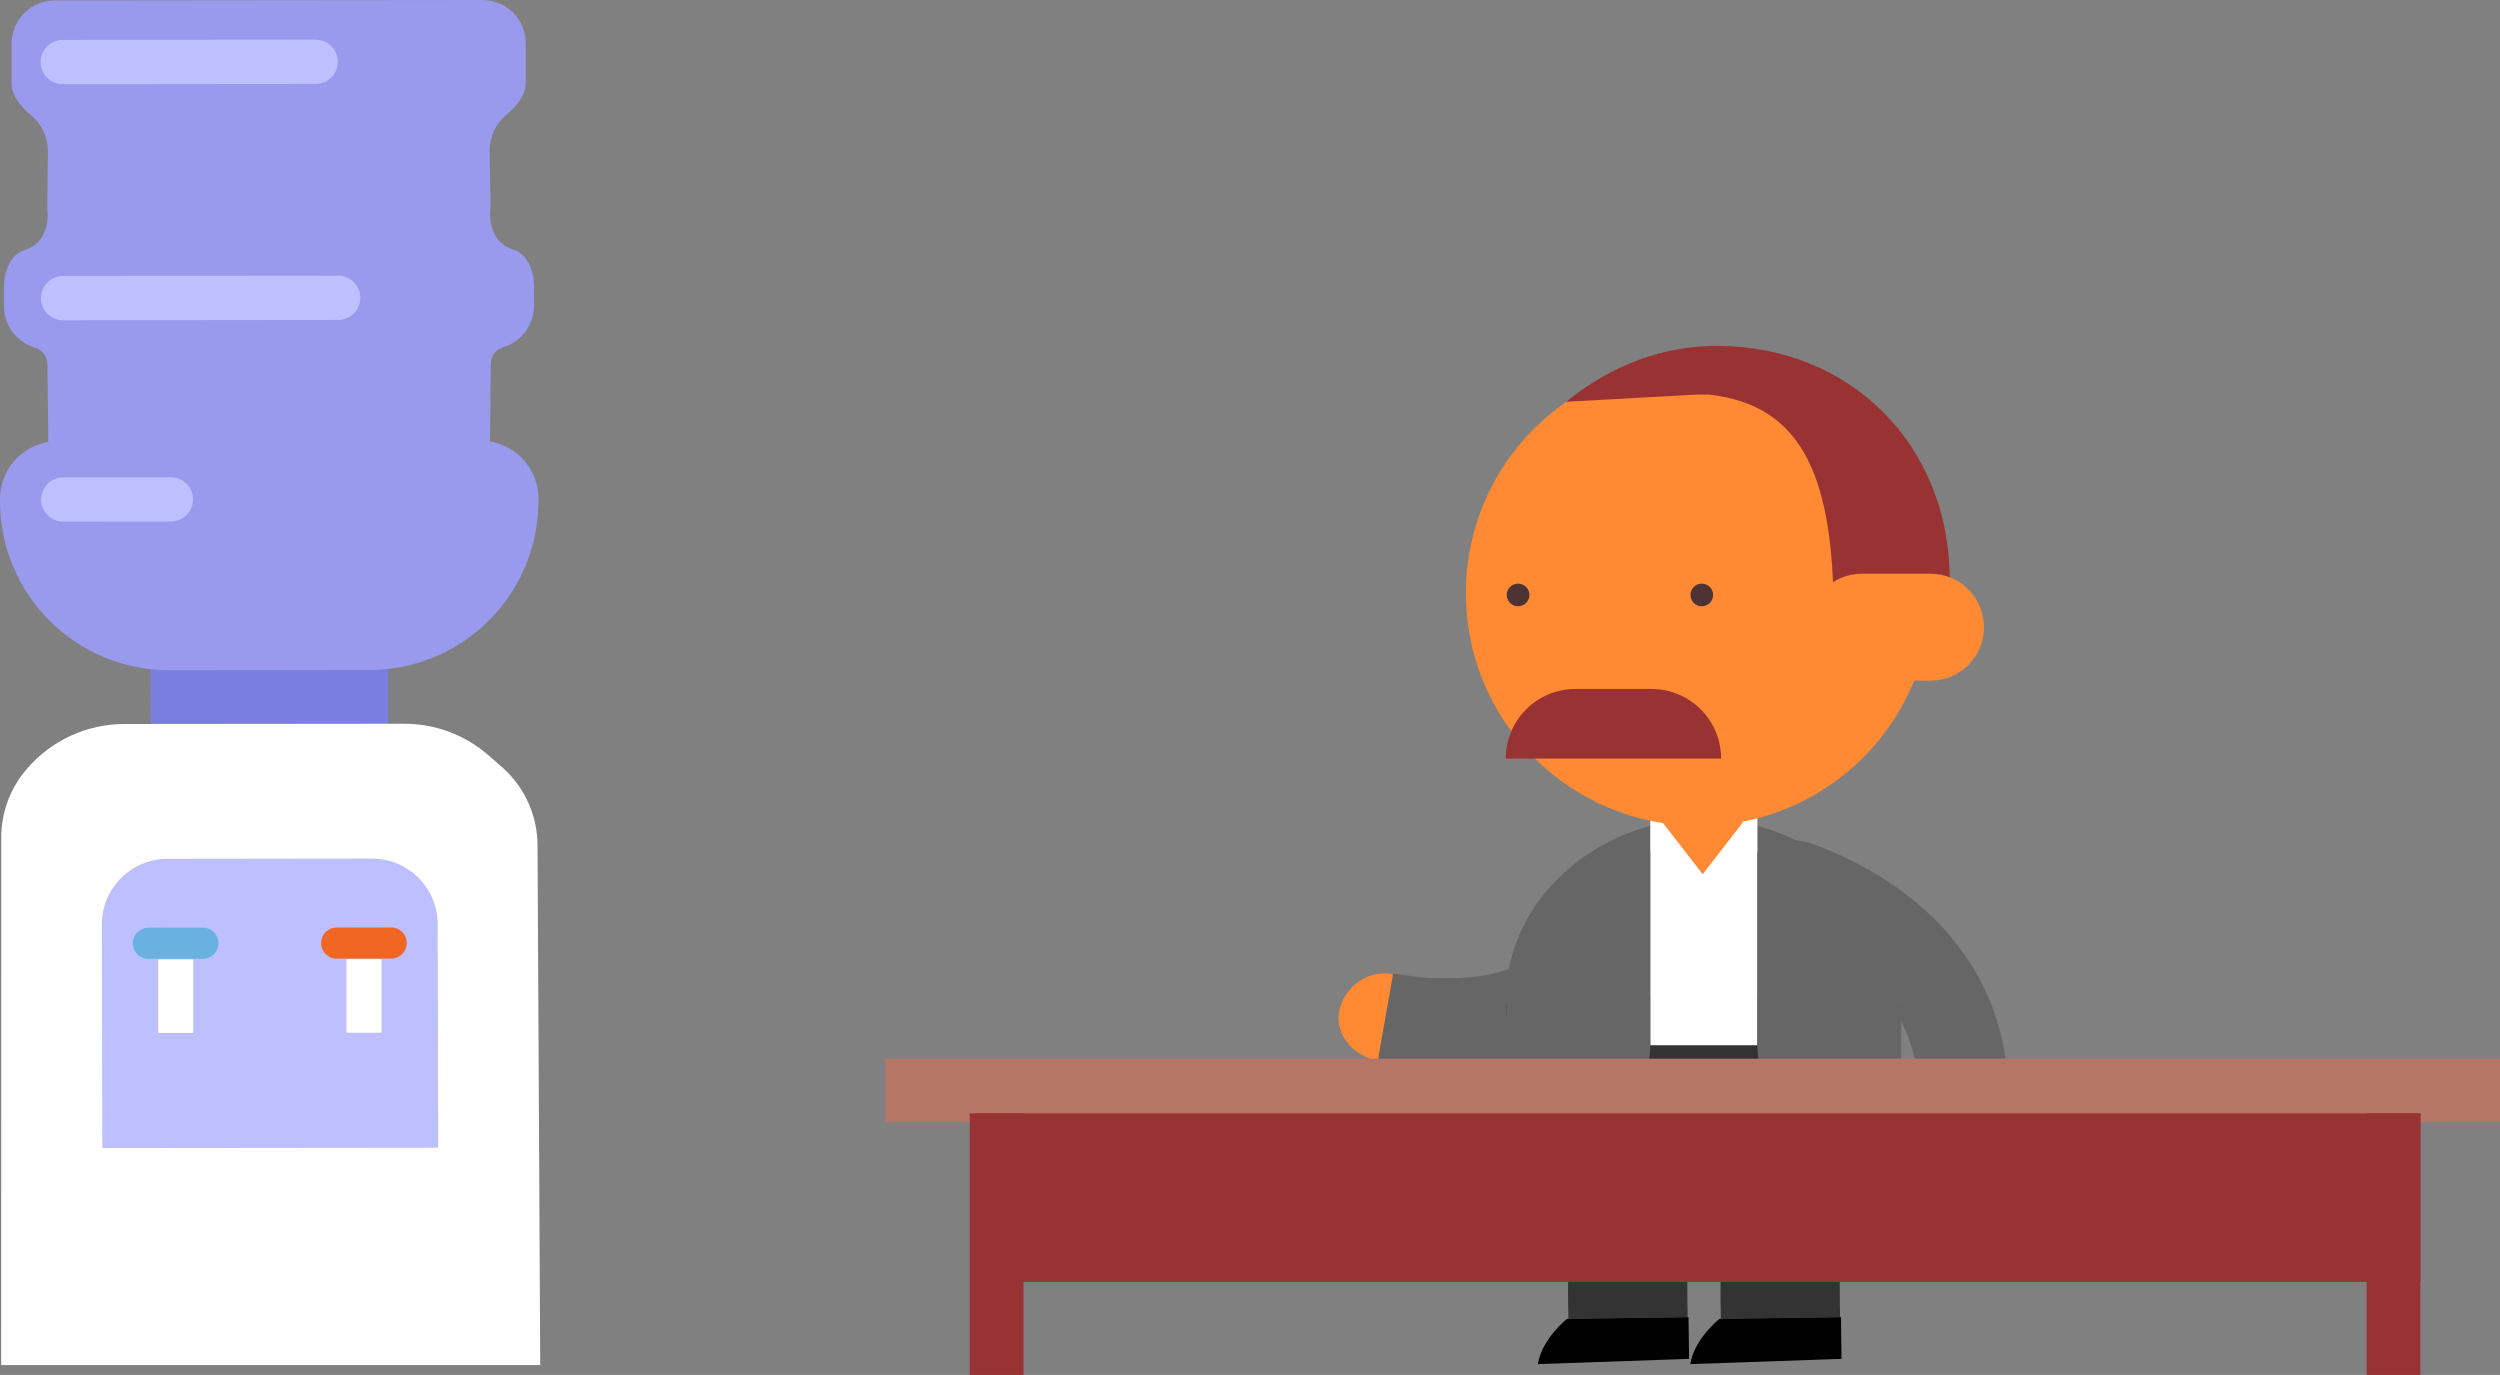 <?xml version="1.0" encoding="utf-8"?>
<!-- Generator: Adobe Illustrator 17.0.0, SVG Export Plug-In . SVG Version: 6.00 Build 0)  -->
<!DOCTYPE svg PUBLIC "-//W3C//DTD SVG 1.1//EN" "http://www.w3.org/Graphics/SVG/1.1/DTD/svg11.dtd">
<svg version="1.1" id="Слой_1" xmlns="http://www.w3.org/2000/svg" xmlns:xlink="http://www.w3.org/1999/xlink" x="0px" y="0px"
	 width="206.466px" height="113.553px" viewBox="0 0 206.466 113.553" enable-background="new 0 0 206.466 113.553"
	 xml:space="preserve">
<rect x="0" y="0" width="206.466" height="113.553" fill="#808080" stroke="none"/>
<g>
	<g>
		<path fill="#333333" d="M129.528,108.92l9.849-0.139c0,0-0.175-6.965,0.372-13.871c0.11-1.729,0.31-3.439,0.447-5.055
			c0.197-1.594,0.366-3.094,0.556-4.35c0.191-1.26,0.352-2.305,0.487-2.996c0.122-0.645,0.192-1.014,0.192-1.014l-9.618-2.121
			c0,0-0.026,0.127-0.075,0.363c-0.042,0.225-0.104,0.555-0.183,0.975c-0.161,0.822-0.339,1.977-0.549,3.359
			c-0.208,1.385-0.391,2.992-0.602,4.717c-0.151,1.725-0.361,3.564-0.48,5.404C129.344,101.555,129.528,108.92,129.528,108.92z"/>
		<path d="M129.417,108.92l10.03-0.141l0.048,3.445l-12.491,0.432C127.357,110.521,129.417,108.92,129.417,108.92z"/>
	</g>
	<g>
		<path fill="#333333" d="M142.118,108.92l9.849-0.139c0,0-0.175-6.965,0.372-13.871c0.11-1.729,0.31-3.439,0.447-5.055
			c0.197-1.594,0.366-3.094,0.556-4.35c0.191-1.26,0.352-2.305,0.487-2.996c0.123-0.645,0.192-1.014,0.192-1.014l-9.618-2.121
			c0,0-0.026,0.127-0.075,0.363c-0.042,0.225-0.104,0.555-0.183,0.975c-0.161,0.822-0.339,1.977-0.549,3.359
			c-0.208,1.385-0.391,2.992-0.602,4.717c-0.151,1.725-0.361,3.564-0.48,5.404C141.935,101.555,142.118,108.92,142.118,108.92z"/>
		<path d="M142.007,108.92l10.03-0.141l0.048,3.445l-12.491,0.432C139.948,110.521,142.007,108.92,142.007,108.92z"/>
	</g>
	<g>
		<g>
			<g>
				<g>
					<path fill="#FF8A33" d="M165.812,90.789c-0.002,0.354-0.031,0.7-0.084,1.031c-0.073,0.325-0.17,0.636-0.286,0.926
						c-0.23,0.583-0.539,1.085-0.943,1.464c-0.785,0.772-1.756,1.101-2.74,0.91c-0.984-0.191-1.806-0.828-2.347-1.617
						c-0.258-0.397-0.49-0.834-0.641-1.292c-0.073-0.229-0.125-0.465-0.152-0.706c-0.046-0.238-0.073-0.48-0.07-0.728
						c0.021-0.5,0.084-0.962,0.232-1.405c0.169-0.447,0.358-0.859,0.632-1.245c0.569-0.771,1.299-1.42,2.285-1.664
						c0.959-0.238,2.016,0.041,2.784,0.837c0.391,0.393,0.756,0.907,0.968,1.503C165.681,89.401,165.835,90.083,165.812,90.789z"/>
					<path fill="#666666" d="M158.493,90.778c0,0,0.001-0.076,0.002-0.22c-0.003-0.142,0.017-0.357-0.014-0.616
						c-0.019-0.262-0.041-0.579-0.068-0.943c-0.054-0.355-0.115-0.755-0.182-1.192c-0.204-0.847-0.446-1.833-0.91-2.802
						c-0.454-0.972-1.064-1.952-1.818-2.853c-1.496-1.814-3.574-3.273-5.278-4.162c-0.849-0.451-1.586-0.79-2.114-1.005
						c-0.522-0.226-0.832-0.333-0.832-0.333c-1.973-0.764-3.255-2.688-2.924-4.694c0.324-2.018,2.947-3.197,5.534-2.201
						c0,0,0.393,0.138,1.065,0.426c0.676,0.276,1.629,0.712,2.749,1.307c2.23,1.175,5.142,3.148,7.455,5.932
						c1.156,1.379,2.137,2.938,2.859,4.497c0.733,1.56,1.147,3.112,1.442,4.438c0.104,0.667,0.198,1.279,0.283,1.821
						c0.04,0.541,0.074,1.012,0.103,1.4c0.036,0.39,0.021,0.689,0.023,0.895c-0.001,0.206-0.002,0.315-0.002,0.315"/>
				</g>
			</g>
		</g>
		<g>
			<g>
				<g>
					<path fill="#FF8A33" d="M113.786,87.617c-2.314-0.487-3.688-2.523-3.112-4.433c0.581-1.928,2.543-3.12,4.371-2.72
						c0.926,0.115,1.705,0.63,2.281,1.371c0.568,0.733,0.939,1.6,0.899,2.617c-0.038,0.987-0.533,1.932-1.342,2.501
						C116.084,87.513,114.962,87.778,113.786,87.617z"/>
					<path fill="#666666" d="M115.054,80.41c0,0,0.286,0.036,0.787,0.1c0.499,0.053,1.219,0.186,2.068,0.252
						c1.675,0.036,3.945,0.111,5.946-0.501c2.025-0.534,3.792-1.545,4.937-2.521c0.605-0.451,0.997-0.954,1.317-1.253
						c0.278-0.34,0.437-0.535,0.437-0.535c1.024-1.236,2.945-1.677,4.883-1.025c0.962,0.324,1.631,1.197,1.823,2.242
						c0.2,1.056-0.094,2.323-0.924,3.358c0,0-0.256,0.31-0.705,0.852c-0.231,0.265-0.54,0.562-0.882,0.913
						c-0.335,0.36-0.748,0.727-1.221,1.105c-1.831,1.57-4.704,3.194-7.759,3.988c-3.061,0.883-6.113,0.807-8.343,0.734
						c-1.109-0.08-2.005-0.24-2.645-0.312c-0.636-0.086-0.999-0.135-0.999-0.135"/>
				</g>
			</g>
		</g>
	</g>
	<g>
		<path fill="#666666" d="M157.015,82.244c0-7.666-7.297-14.609-16.301-14.609c-9.002,0-16.302,6.943-16.302,14.609"/>
		<path fill="#333333" d="M124.412,83.072c0,7.666,7.3,13.883,16.302,13.883c9.003,0,16.301-6.217,16.301-13.883"/>
		<rect x="136.29" y="66.764" fill="#FFFFFF" width="8.848" height="19.559"/>
		<g>
			<path fill="#666666" d="M136.29,86.322c-0.133,8.523-11.878,7.053-11.878,7.053V81.873c0,0,8.715-11.545,11.878-11.545
				C136.29,95.502,136.29,71.676,136.29,86.322z"/>
		</g>
		<g>
			<path fill="#666666" d="M145.138,86.322c0.13,8.523,11.877,7.053,11.877,7.053V81.873c0,0-8.718-11.545-11.877-11.545
				C145.138,95.502,145.138,71.676,145.138,86.322z"/>
		</g>
	</g>
	<g>
		<path fill="#FF8A33" d="M137.319,67.945l3.299,4.254l3.3-4.254v-5.805c0-1.641-1.477-2.971-3.3-2.971l0,0
			c-1.821,0-3.299,1.33-3.299,2.971V67.945z"/>
		<g>
			<path fill="#FF8A33" d="M121.063,48.988c0,10.611,8.602,19.213,19.212,19.213c10.611,0,19.216-8.602,19.216-19.213
				s-8.604-19.217-19.216-19.217C129.665,29.772,121.063,38.377,121.063,48.988z"/>
			<path fill="#993333" d="M140.102,32.588l-10.751,0.592c2.719-2.221,6.961-4.613,12.415-4.613
				c11.105,0,19.256,8.229,19.256,19.334c0,3.689-0.247,2.303-3.227,6.062l-1.463-0.518c-1.812,0.389-4.921,0.486-4.896-1.57
				c0.139-12.359-2.449-18.392-10.291-19.287H140.102z"/>
			<path fill="#4D3333" d="M139.61,49.133c0,0.518,0.418,0.936,0.933,0.936c0.519,0,0.938-0.418,0.938-0.936
				c0-0.514-0.419-0.933-0.938-0.933C140.028,48.199,139.61,48.619,139.61,49.133z"/>
			<path fill="#4D3333" d="M124.437,49.133c0,0.518,0.419,0.936,0.935,0.936s0.936-0.418,0.936-0.936
				c0-0.514-0.42-0.933-0.936-0.933S124.437,48.619,124.437,49.133z"/>
			<path fill="#FF8A33" d="M149.347,51.799c0,2.438,1.977,4.414,4.418,4.414h5.668c2.441,0,4.416-1.977,4.416-4.414l0,0
				c0-2.439-1.975-4.418-4.416-4.418h-5.668C151.323,47.381,149.347,49.359,149.347,51.799L149.347,51.799z"/>
			<path fill="#993333" d="M142.141,62.649L142.141,62.649c0-3.174-2.573-5.75-5.752-5.75h-6.285c-3.179,0-5.746,2.576-5.746,5.75
				l0,0"/>
			<path fill="#FF8A33" d="M123.93,29.707"/>
		</g>
	</g>
</g>
<g>
	<rect x="73.113" y="87.434" fill="#B57666" width="133.353" height="5.227"/>
	<rect x="80.486" y="91.951" fill="#993333" width="119.408" height="13.922"/>
	<rect x="80.085" y="91.951" fill="#993333" width="4.438" height="21.602"/>
	<rect x="195.455" y="91.951" fill="#993333" width="4.438" height="21.602"/>
</g>
<g>
	<polygon fill="#7A7EDE" points="32.057,62.149 12.446,62.17 12.442,53.897 32.052,53.877 	"/>
	<path fill="#9999ED" d="M40.504,36.465c-0.013-0.016-0.022-0.025-0.035-0.041l0.061-6.402c0.006-0.627,0.425-1.17,1.026-1.348
		c1.474-0.44,2.548-1.805,2.546-3.422l-0.002-1.605c-0.002-1.279-0.548-2.688-1.69-3.029c-1.594-0.473-2.071-1.988-1.896-3.537
		l-0.078-4.637c-0.001-1.148,0.509-2.234,1.389-2.971c0.779-0.652,1.596-1.58,1.595-2.609l-0.004-3.303
		c-0.002-1.969-1.6-3.562-3.568-3.561L22.184,0.018L4.519,0.037c-1.968,0-3.563,1.6-3.56,3.568l0.003,3.303
		c0.002,1.029,0.819,1.957,1.6,2.605c0.882,0.736,1.395,1.82,1.396,2.967l-0.056,4.637c0.179,1.551-0.294,3.065-1.887,3.543
		c-1.142,0.342-1.685,1.752-1.684,3.031l0.002,1.608c0.002,1.615,1.078,2.978,2.553,3.414c0.602,0.18,1.022,0.721,1.029,1.348
		l0.074,6.4c-0.013,0.018-0.022,0.027-0.035,0.043C1.706,36.897-0.002,38.852,0,41.211v0.188C0.008,49.113,6.267,55.359,13.98,55.35
		l8.269-0.008l8.27-0.01c7.712-0.006,13.958-6.266,13.95-13.978v-0.188C44.466,38.805,42.752,36.854,40.504,36.465z"/>
	<g>
		<path fill="#BDBFFF" d="M26.075,6.932L5.185,6.953c-1.009,0.002-1.83-0.816-1.831-1.826c-0.001-1.01,0.817-1.83,1.827-1.83
			L26.07,3.275c1.01-0.002,1.831,0.816,1.831,1.826C27.903,6.111,27.085,6.932,26.075,6.932z"/>
	</g>
	<g>
		<path fill="#BDBFFF" d="M27.935,26.424L5.212,26.449c-1.01,0.002-1.83-0.816-1.831-1.828c0-1.01,0.817-1.828,1.827-1.83
			l22.723-0.024c1.01-0.002,1.83,0.816,1.831,1.828C29.764,25.606,28.946,26.424,27.935,26.424z"/>
	</g>
	<g>
		<path fill="#BDBFFF" d="M14.111,43.074l-8.88,0.01C4.22,43.086,3.4,42.268,3.399,41.258c0-1.01,0.817-1.83,1.827-1.832
			l8.881-0.008c1.01-0.002,1.831,0.816,1.832,1.826C15.939,42.254,15.121,43.074,14.111,43.074z"/>
	</g>
	<path fill="#FFFFFF" d="M41.447,63.344l-1.096-0.959c-1.932-1.689-4.413-2.619-6.979-2.615l-23.118,0.022
		c-3.078,0.004-6.002,1.348-8.01,3.68L2.19,63.533c-1.346,1.562-2.087,3.559-2.087,5.621l-0.005,43.58h44.517l-0.223-42.926
		C44.385,67.328,43.312,64.975,41.447,63.344z"/>
	<path fill="#BDBFFF" d="M36.187,94.789L8.45,94.818L8.412,76.359c-0.003-3,2.424-5.432,5.423-5.434l16.879-0.021
		c2.998,0,5.431,2.428,5.434,5.424L36.187,94.789z"/>
	<g>
		<g>
			<path fill="#68B1E1" d="M16.768,79.182l-4.52,0.004c-0.703,0-1.273-0.568-1.274-1.271v-0.025
				c-0.002-0.703,0.568-1.273,1.271-1.273l4.519-0.006c0.703,0,1.273,0.568,1.275,1.272v0.025
				C18.04,78.609,17.47,79.182,16.768,79.182z"/>
			<rect x="13.063" y="79.232" fill="#FFFFFF" width="2.9" height="6.072"/>
		</g>
		<g>
			<path fill="#F16623" d="M32.317,79.164l-4.519,0.006c-0.703,0.002-1.274-0.57-1.274-1.273v-0.025
				c0-0.701,0.568-1.271,1.271-1.273l4.52-0.004c0.703,0,1.273,0.568,1.274,1.271v0.023C33.589,78.594,33.02,79.164,32.317,79.164z"
				/>
			<rect x="28.612" y="79.217" fill="#FFFFFF" width="2.9" height="6.072"/>
		</g>
	</g>
</g>
</svg>
